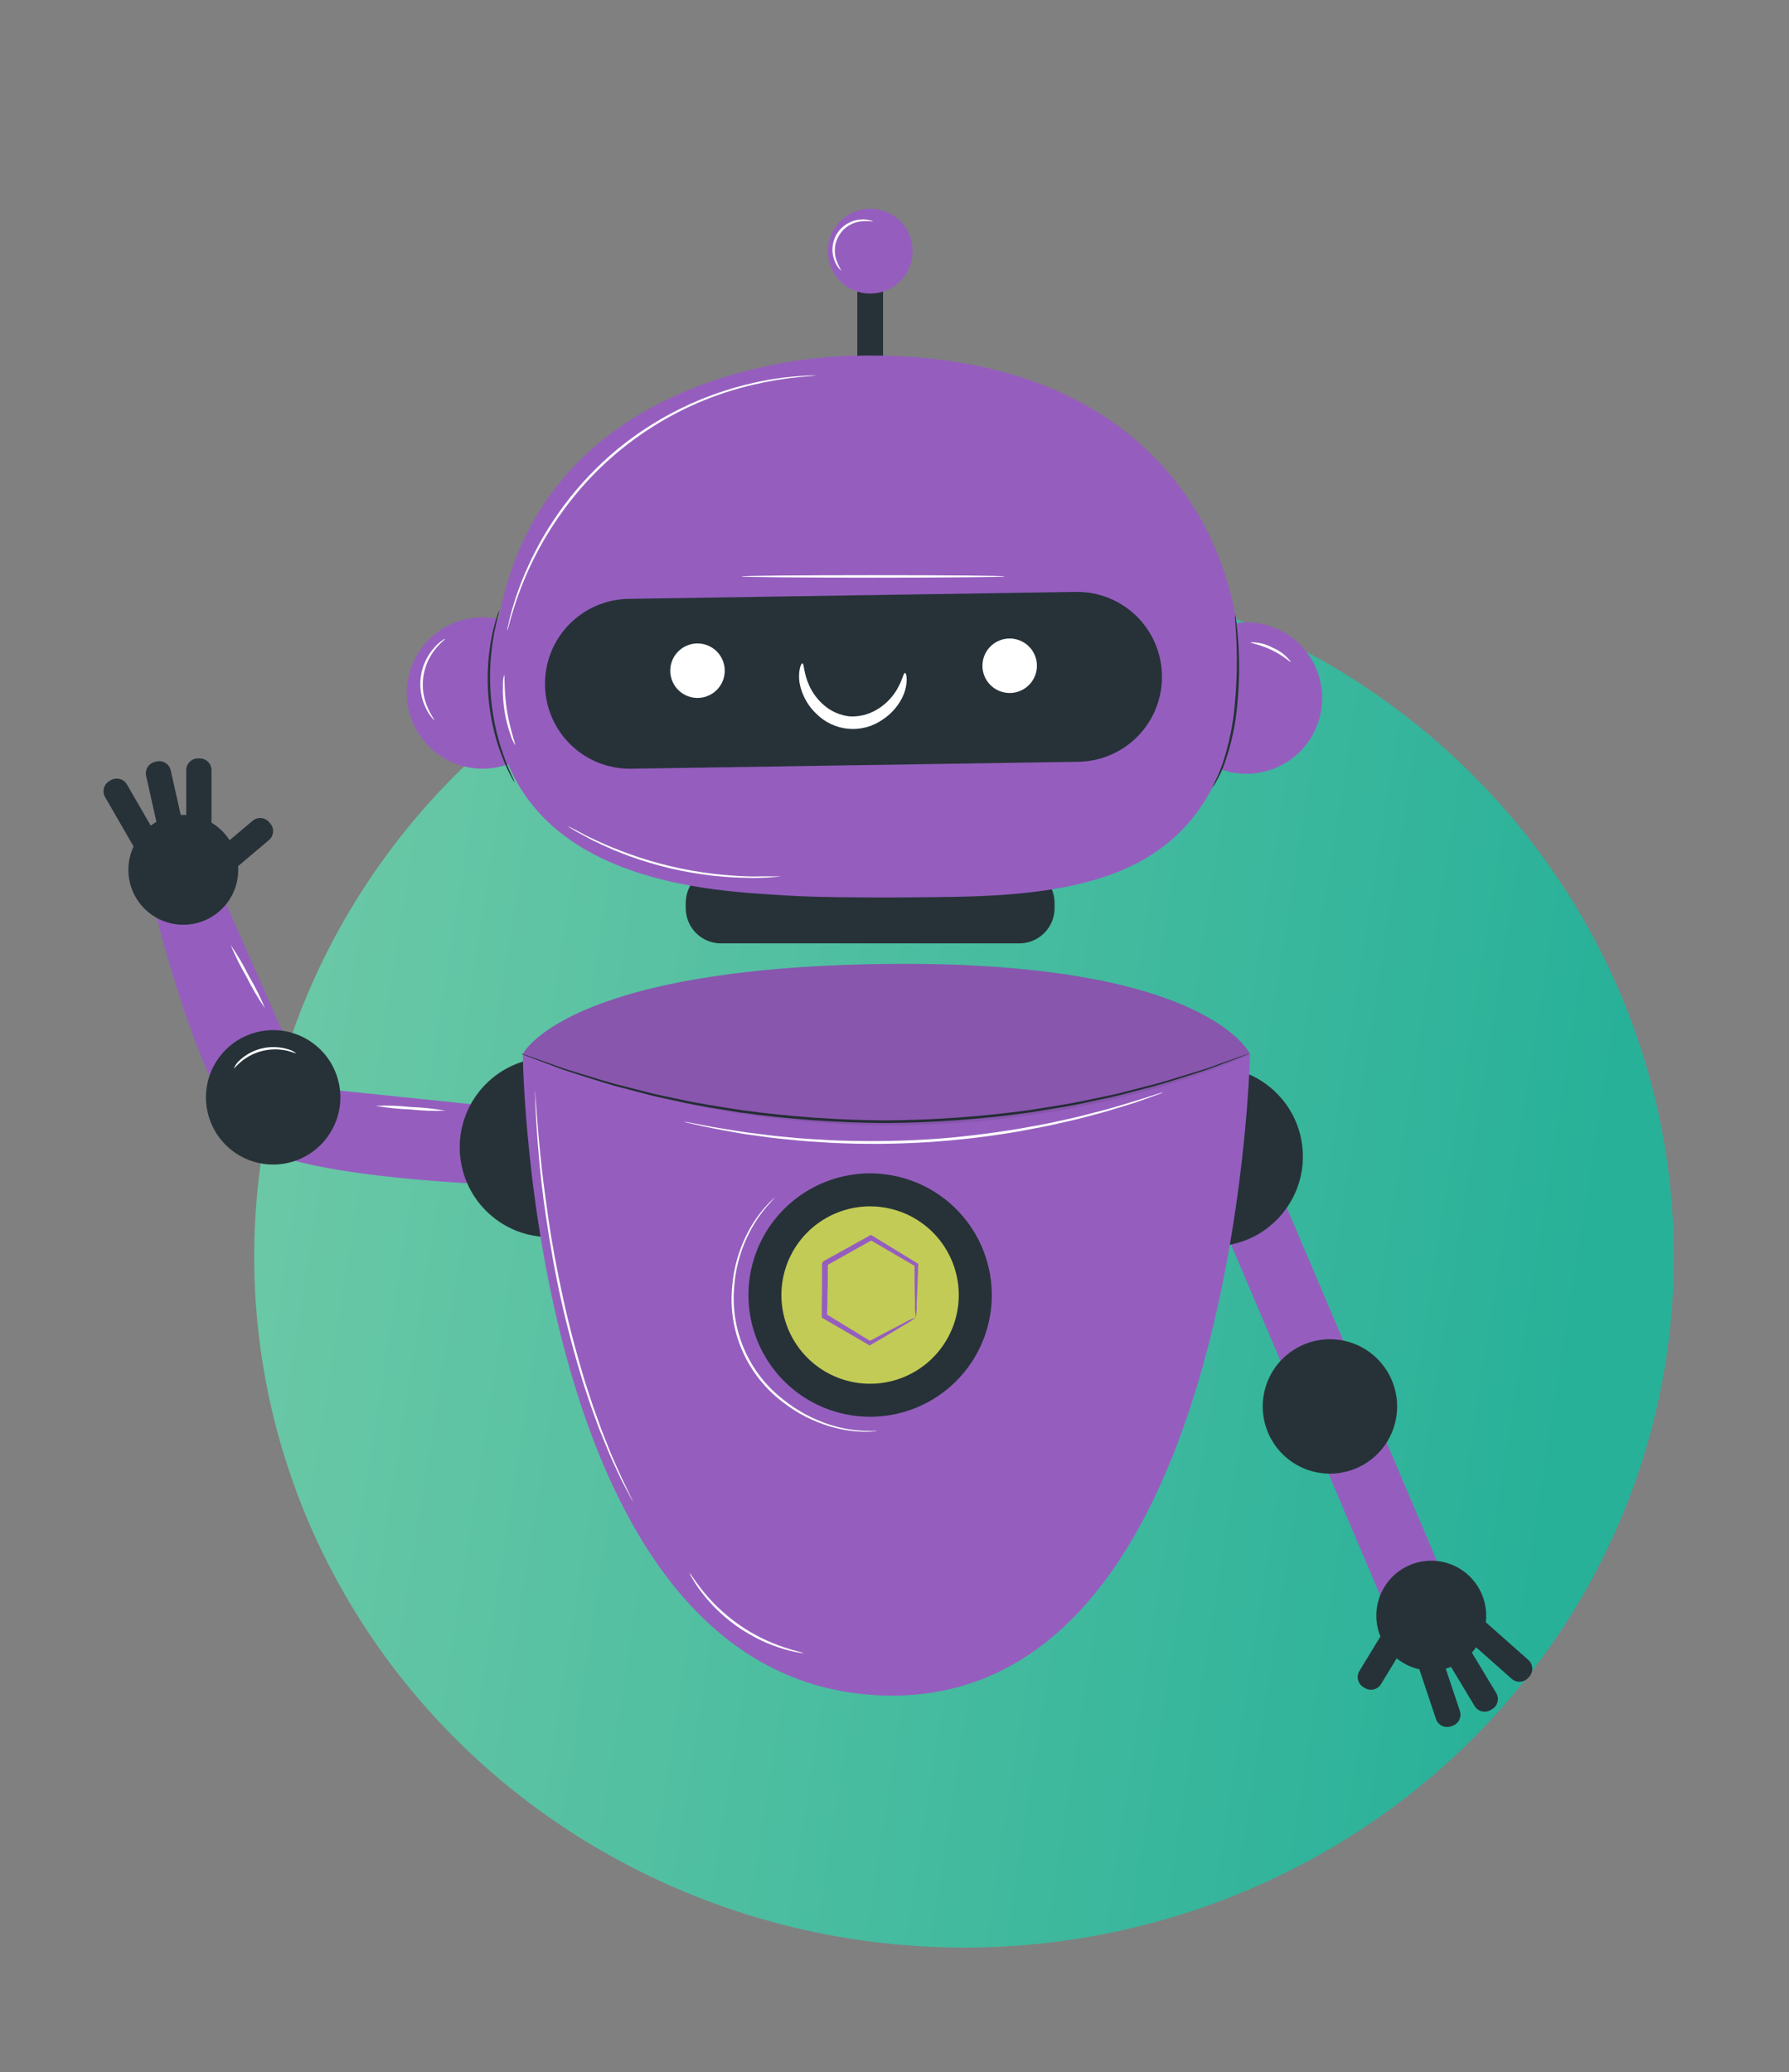 <svg width="373" height="432" viewBox="0 0 373 432" fill="none" xmlns="http://www.w3.org/2000/svg">
<rect x="0" y="0" width="373" height="432" fill="#808080" stroke="none"/>
<ellipse cx="201" cy="262" rx="148" ry="144" fill="url(#paint0_linear_33_464)"/>
<path d="M106.12 231L64 226.64L46.16 186.15L32.3 189.76C32.3 189.76 42.54 232.55 54 239.18C65.46 245.81 104.61 247 104.61 247L106.12 231Z" fill="#955EBE"/>
<path d="M128.512 251.594C135.365 243.883 134.67 232.076 126.959 225.222C119.248 218.369 107.44 219.064 100.587 226.775C93.733 234.486 94.429 246.294 102.14 253.147C109.851 260.001 121.658 259.305 128.512 251.594Z" fill="#263238"/>
<path d="M114.55 257.88C110.221 257.88 106.027 256.379 102.681 253.633C99.335 250.887 97.044 247.066 96.2 242.82C95.355 238.575 96.009 234.168 98.049 230.35C100.09 226.533 103.391 223.541 107.39 221.884C111.389 220.228 115.839 220.009 119.981 221.266C124.124 222.522 127.702 225.176 130.107 228.775C132.512 232.375 133.594 236.696 133.17 241.004C132.746 245.312 130.841 249.339 127.78 252.4C126.047 254.143 123.985 255.524 121.714 256.465C119.443 257.406 117.008 257.887 114.55 257.88V257.88ZM114.55 220.52C110.233 220.516 106.048 222.008 102.708 224.743C99.368 227.479 97.08 231.287 96.233 235.52C95.387 239.754 96.034 244.149 98.065 247.959C100.096 251.768 103.385 254.756 107.372 256.412C111.358 258.068 115.796 258.291 119.928 257.042C124.061 255.794 127.632 253.151 130.035 249.564C132.437 245.977 133.521 241.668 133.103 237.371C132.685 233.075 130.789 229.056 127.74 226C126.013 224.26 123.958 222.88 121.694 221.939C119.43 220.998 117.002 220.516 114.55 220.52V220.52Z" fill="#263238"/>
<path d="M60.224 242.379C67.748 240.572 72.383 233.009 70.577 225.485C68.77 217.962 61.207 213.327 53.683 215.133C46.16 216.939 41.525 224.503 43.331 232.026C45.137 239.55 52.701 244.185 60.224 242.379Z" fill="#263238"/>
<path d="M46.315 189.424C50.786 184.952 50.786 177.702 46.315 173.231C41.843 168.759 34.594 168.759 30.122 173.231C25.651 177.702 25.651 184.952 30.122 189.424C34.594 193.895 41.843 193.895 46.315 189.424Z" fill="#263238"/>
<path d="M56.065 175.131L46.637 183.092L43.237 179.066L52.665 171.104C53.161 170.685 53.804 170.48 54.452 170.535C55.099 170.59 55.698 170.899 56.118 171.396L56.35 171.671C56.559 171.916 56.718 172.201 56.816 172.508C56.915 172.815 56.953 173.138 56.926 173.46C56.9 173.781 56.81 174.094 56.662 174.381C56.514 174.668 56.312 174.923 56.065 175.131V175.131Z" fill="#263238"/>
<path d="M44.09 160.55V172.55C44.09 172.643 44.053 172.732 43.988 172.797C43.922 172.863 43.833 172.9 43.74 172.9H39.18C39.087 172.9 38.998 172.863 38.933 172.797C38.867 172.732 38.83 172.643 38.83 172.55V160.55C38.83 159.9 39.088 159.277 39.548 158.818C40.007 158.358 40.63 158.1 41.28 158.1H41.64C42.29 158.1 42.913 158.358 43.373 158.818C43.832 159.277 44.09 159.9 44.09 160.55V160.55Z" fill="#263238"/>
<path d="M35.599 160.595L38.219 172.306C38.239 172.397 38.222 172.491 38.173 172.57C38.123 172.648 38.044 172.704 37.953 172.724L33.503 173.719C33.413 173.74 33.318 173.723 33.239 173.673C33.161 173.624 33.106 173.545 33.086 173.454L30.466 161.744C30.324 161.11 30.44 160.445 30.788 159.896C31.136 159.348 31.688 158.96 32.322 158.818L32.673 158.739C33.307 158.598 33.972 158.713 34.52 159.061C35.069 159.41 35.457 159.961 35.599 160.595V160.595Z" fill="#263238"/>
<path d="M26.465 163.53L32.465 173.922C32.511 174.003 32.523 174.098 32.499 174.188C32.475 174.278 32.417 174.354 32.336 174.401L28.387 176.681C28.307 176.727 28.211 176.739 28.122 176.715C28.032 176.691 27.956 176.633 27.909 176.552L21.909 166.16C21.584 165.597 21.496 164.929 21.664 164.301C21.833 163.673 22.243 163.138 22.806 162.813L23.118 162.633C23.68 162.308 24.349 162.22 24.977 162.389C25.605 162.557 26.14 162.967 26.465 163.53V163.53Z" fill="#263238"/>
<path d="M289.178 335.89L301.786 330.528L265.407 244.993L252.8 250.355L289.178 335.89Z" fill="#955EBE"/>
<path d="M267.214 253.167C273.883 245.295 272.908 233.508 265.036 226.839C257.164 220.17 245.377 221.146 238.708 229.017C232.04 236.889 233.015 248.676 240.887 255.345C248.758 262.014 260.546 261.038 267.214 253.167Z" fill="#263238"/>
<path d="M253 259.84C250.069 259.841 247.179 259.155 244.562 257.835C241.945 256.516 239.675 254.601 237.934 252.243C236.192 249.886 235.029 247.153 234.536 244.264C234.044 241.375 234.237 238.411 235.1 235.61C236.122 232.306 238.041 229.351 240.643 227.073C243.244 224.794 246.427 223.282 249.836 222.703C253.246 222.125 256.749 222.504 259.956 223.797C263.163 225.09 265.949 227.247 268.004 230.029C270.059 232.81 271.302 236.107 271.596 239.553C271.889 242.998 271.222 246.458 269.667 249.547C268.112 252.636 265.731 255.234 262.789 257.051C259.847 258.868 256.458 259.833 253 259.84V259.84ZM253 222.46C249.547 222.464 246.164 223.425 243.225 225.237C240.286 227.049 237.908 229.64 236.355 232.724C234.801 235.807 234.133 239.26 234.426 242.7C234.718 246.14 235.959 249.432 238.011 252.208C240.062 254.985 242.844 257.138 246.046 258.428C249.248 259.718 252.746 260.095 256.149 259.516C259.553 258.936 262.729 257.424 265.324 255.148C267.919 252.871 269.832 249.919 270.85 246.62V246.62C272.302 241.893 271.82 236.782 269.508 232.41C267.197 228.038 263.245 224.761 258.52 223.3C256.713 222.74 254.831 222.457 252.94 222.46H253Z" fill="#263238"/>
<path d="M290.784 296.944C292.855 289.489 288.491 281.766 281.036 279.694C273.581 277.622 265.858 281.986 263.787 289.441C261.715 296.896 266.079 304.619 273.534 306.691C280.989 308.763 288.712 304.399 290.784 296.944Z" fill="#263238"/>
<path d="M298.41 348.25C304.734 348.25 309.86 343.124 309.86 336.8C309.86 330.476 304.734 325.35 298.41 325.35C292.086 325.35 286.96 330.476 286.96 336.8C286.96 343.124 292.086 348.25 298.41 348.25Z" fill="#263238"/>
<path d="M283.434 348.331L289.846 337.811L294.346 340.553L287.934 351.074C287.596 351.628 287.051 352.026 286.42 352.179C285.789 352.333 285.122 352.229 284.567 351.891L284.26 351.703C283.984 351.537 283.743 351.317 283.552 351.057C283.361 350.797 283.223 350.502 283.147 350.189C283.07 349.875 283.056 349.55 283.105 349.231C283.154 348.912 283.266 348.606 283.434 348.331V348.331Z" fill="#263238"/>
<path d="M299.398 358.365L295.598 346.982C295.569 346.894 295.575 346.798 295.617 346.715C295.658 346.632 295.731 346.569 295.819 346.539L300.145 345.095C300.233 345.066 300.329 345.073 300.412 345.114C300.495 345.156 300.558 345.228 300.587 345.317L304.387 356.699C304.485 357.005 304.522 357.328 304.495 357.649C304.469 357.97 304.379 358.282 304.232 358.568C304.085 358.854 303.883 359.108 303.637 359.316C303.392 359.524 303.107 359.682 302.801 359.78L302.459 359.894C301.851 360.089 301.189 360.038 300.617 359.752C300.045 359.467 299.608 358.969 299.398 358.365V358.365Z" fill="#263238"/>
<path d="M307.447 355.637L301.254 345.358C301.23 345.319 301.214 345.275 301.207 345.23C301.2 345.184 301.203 345.138 301.214 345.093C301.225 345.049 301.244 345.007 301.272 344.97C301.299 344.933 301.333 344.902 301.373 344.878L305.278 342.524C305.318 342.501 305.361 342.485 305.407 342.478C305.452 342.471 305.499 342.474 305.543 342.485C305.588 342.496 305.63 342.515 305.667 342.543C305.704 342.57 305.735 342.604 305.759 342.644L311.952 352.922C312.287 353.479 312.388 354.146 312.231 354.776C312.075 355.407 311.674 355.95 311.118 356.285L310.809 356.471C310.253 356.806 309.586 356.907 308.955 356.75C308.325 356.594 307.782 356.193 307.447 355.637V355.637Z" fill="#263238"/>
<path d="M315.177 349.969L306.195 342.012C306.126 341.95 306.083 341.864 306.078 341.771C306.072 341.678 306.104 341.587 306.165 341.518L309.182 338.112C309.244 338.043 309.331 338 309.423 337.995C309.516 337.989 309.607 338.021 309.677 338.082L318.658 346.04C319.145 346.471 319.44 347.077 319.479 347.726C319.518 348.374 319.298 349.012 318.868 349.498L318.629 349.768C318.197 350.251 317.591 350.544 316.944 350.582C316.298 350.619 315.662 350.399 315.177 349.969V349.969Z" fill="#263238"/>
<path d="M109 219.74C109 219.74 110.35 350.88 183.94 353.44C257.53 356 260.62 220.68 260.62 219.74C260.62 219.74 251.93 200.19 184.81 200.95C117.69 201.71 109 219.74 109 219.74Z" fill="#955EBE"/>
<path d="M150.32 196.66H212.52C216.579 196.66 219.87 193.369 219.87 189.31V188.24C219.87 184.181 216.579 180.89 212.52 180.89H150.32C146.261 180.89 142.97 184.181 142.97 188.24V189.31C142.97 193.369 146.261 196.66 150.32 196.66Z" fill="#263238"/>
<path d="M178.74 80.05H184.11V52.9H178.74V80.05Z" fill="#263238"/>
<path d="M263.534 160.877C272.013 158.862 277.253 150.355 275.237 141.876C273.222 133.397 264.715 128.157 256.236 130.172C247.757 132.188 242.517 140.695 244.533 149.174C246.548 157.652 255.055 162.892 263.534 160.877Z" fill="#955EBE"/>
<path d="M104.086 159.852C112.586 157.924 117.913 149.472 115.985 140.972C114.057 132.473 105.604 127.146 97.105 129.074C88.606 131.002 83.279 139.455 85.207 147.954C87.135 156.453 95.587 161.78 104.086 159.852Z" fill="#955EBE"/>
<path d="M178.3 74.16C178.3 74.16 114.14 73.39 104 129C93.86 184.61 148.1 185.61 163.71 186.66C170.78 187.14 185.92 187.19 199.28 186.95C228.86 186.44 249.76 180.72 256.87 153.28C257.717 150.062 258.249 146.77 258.46 143.45C260.33 113.33 240 72.68 178.3 74.16Z" fill="#955EBE"/>
<path d="M224.84 158.8L131.63 160.25C129.304 160.291 126.993 159.873 124.83 159.02C122.666 158.167 120.691 156.895 119.019 155.278C117.347 153.661 116.011 151.73 115.086 149.596C114.161 147.461 113.666 145.166 113.63 142.84V142.84C113.59 140.514 114.01 138.203 114.864 136.039C115.718 133.875 116.99 131.9 118.608 130.229C120.226 128.557 122.158 127.22 124.293 126.296C126.428 125.371 128.724 124.876 131.05 124.84L224.26 123.39C226.586 123.348 228.898 123.765 231.062 124.617C233.227 125.47 235.201 126.742 236.874 128.359C238.546 129.976 239.882 131.908 240.807 134.043C241.731 136.178 242.225 138.474 242.26 140.8C242.301 143.127 241.883 145.438 241.029 147.603C240.175 149.767 238.903 151.742 237.285 153.414C235.666 155.086 233.734 156.423 231.599 157.347C229.463 158.271 227.167 158.765 224.84 158.8V158.8Z" fill="#263238"/>
<path d="M151 140.91C150.783 142.012 150.245 143.025 149.452 143.821C148.66 144.617 147.649 145.16 146.548 145.382C145.446 145.604 144.304 145.494 143.265 145.067C142.227 144.639 141.338 143.913 140.712 142.981C140.085 142.048 139.75 140.951 139.747 139.828C139.744 138.705 140.074 137.606 140.696 136.67C141.318 135.735 142.203 135.004 143.24 134.572C144.276 134.139 145.418 134.024 146.52 134.24C147.252 134.384 147.949 134.67 148.57 135.083C149.192 135.496 149.726 136.027 150.142 136.647C150.558 137.266 150.848 137.962 150.995 138.693C151.142 139.425 151.144 140.178 151 140.91V140.91Z" fill="white"/>
<path d="M216.09 139.87C215.875 140.973 215.338 141.987 214.546 142.785C213.754 143.583 212.744 144.127 211.642 144.35C210.541 144.573 209.398 144.465 208.359 144.038C207.319 143.612 206.429 142.886 205.802 141.954C205.175 141.021 204.838 139.924 204.835 138.8C204.832 137.676 205.162 136.577 205.784 135.641C206.405 134.705 207.291 133.974 208.328 133.541C209.365 133.109 210.507 132.993 211.61 133.21C213.087 133.5 214.388 134.364 215.228 135.613C216.068 136.862 216.378 138.393 216.09 139.87V139.87Z" fill="white"/>
<path d="M206.72 271.82C206.355 276.824 204.514 281.608 201.43 285.566C198.346 289.524 194.158 292.478 189.395 294.056C184.632 295.634 179.508 295.764 174.671 294.43C169.834 293.095 165.502 290.357 162.221 286.56C158.941 282.764 156.859 278.08 156.241 273.101C155.622 268.121 156.494 263.07 158.746 258.587C160.998 254.103 164.529 250.387 168.892 247.91C173.256 245.433 178.256 244.306 183.26 244.67C189.971 245.161 196.211 248.297 200.611 253.388C205.01 258.48 207.207 265.109 206.72 271.82V271.82Z" fill="#263238"/>
<path d="M199.85 271.32C199.583 274.967 198.241 278.454 195.993 281.338C193.744 284.222 190.691 286.375 187.219 287.524C183.748 288.673 180.013 288.767 176.488 287.794C172.963 286.82 169.806 284.823 167.415 282.056C165.025 279.288 163.509 275.873 163.06 272.244C162.61 268.615 163.247 264.934 164.889 261.666C166.532 258.399 169.106 255.692 172.287 253.888C175.468 252.083 179.113 251.263 182.76 251.53C185.182 251.706 187.546 252.358 189.716 253.448C191.886 254.538 193.82 256.045 195.407 257.883C196.994 259.721 198.203 261.854 198.966 264.159C199.728 266.465 200.029 268.898 199.85 271.32V271.32Z" fill="#C2CB56"/>
<path d="M190.94 274.68C190.799 273.67 190.742 272.65 190.77 271.63C190.72 269.72 190.68 266.99 190.68 263.63L190.88 264L181.37 258.45H181.9L172.3 263.84C172.04 264.28 172.65 263.25 172.59 263.36V264.78V266.21C172.59 267.15 172.59 268.09 172.54 269.01C172.54 270.85 172.47 272.63 172.44 274.35L172.18 273.89L181.58 279.63H181.16C184.09 278.05 186.51 276.79 188.16 275.93C189.048 275.425 189.974 274.99 190.93 274.63C190.184 275.238 189.38 275.77 188.53 276.22C186.91 277.22 184.53 278.63 181.53 280.36L181.32 280.48L181.11 280.36L171.59 274.81L171.33 274.66V274.34C171.33 272.62 171.35 270.84 171.39 269C171.39 268.08 171.39 267.15 171.39 266.2V264.78V263.4C171.33 263.51 171.94 262.49 171.68 262.92L181.31 257.58L181.59 257.43L181.85 257.59L191.24 263.33L191.45 263.46V263.7C191.34 267.16 191.23 269.94 191.13 271.83C191.156 272.784 191.092 273.738 190.94 274.68Z" fill="#955EBE"/>
<path d="M187.689 58.608C191.145 55.152 191.145 49.548 187.689 46.092C184.233 42.636 178.629 42.636 175.173 46.092C171.717 49.548 171.717 55.152 175.173 58.608C178.629 62.064 184.233 62.064 187.689 58.608Z" fill="#955EBE"/>
<path d="M167.29 138.29C167.71 138.34 167.5 140.29 168.74 142.96C169.443 144.493 170.466 145.857 171.74 146.96C173.234 148.274 175.094 149.101 177.07 149.33C179.057 149.458 181.037 148.984 182.75 147.97C184.2 147.127 185.455 145.985 186.43 144.62C188.13 142.25 188.28 140.26 188.7 140.29C188.87 140.29 189.04 140.79 189.04 141.73C189.002 143.069 188.66 144.382 188.04 145.57C187.108 147.365 185.731 148.891 184.04 150C181.95 151.473 179.403 152.154 176.857 151.921C174.31 151.689 171.929 150.558 170.14 148.73C168.68 147.334 167.605 145.584 167.02 143.65C166.603 142.36 166.494 140.99 166.7 139.65C166.87 138.72 167.13 138.26 167.29 138.29Z" fill="white"/>
<path d="M252.72 164.2C252.62 164.2 253.77 162.4 254.88 159.25C256.26 155.125 257.134 150.846 257.48 146.51C257.88 142.189 257.981 137.845 257.78 133.51C257.71 131.84 257.63 130.51 257.55 129.51C257.482 129.026 257.466 128.537 257.5 128.05C257.628 128.521 257.712 129.003 257.75 129.49C257.89 130.42 258.03 131.77 258.15 133.49C258.464 137.86 258.413 142.248 258 146.61C257.648 150.987 256.717 155.298 255.23 159.43C254.759 160.676 254.191 161.883 253.53 163.04C253.294 163.449 253.023 163.837 252.72 164.2V164.2Z" fill="#263238"/>
<path d="M104.12 127.14C104.063 127.626 103.959 128.105 103.81 128.57C103.68 129.02 103.54 129.57 103.41 130.23C103.28 130.89 103.08 131.61 102.96 132.44C102.609 134.367 102.376 136.314 102.26 138.27C102.125 140.663 102.159 143.062 102.36 145.45C102.583 147.834 102.971 150.199 103.52 152.53C103.979 154.436 104.553 156.313 105.24 158.15C105.51 158.94 105.82 159.63 106.07 160.25C106.32 160.87 106.56 161.39 106.76 161.81C106.988 162.242 107.175 162.694 107.32 163.16C107.035 162.763 106.788 162.342 106.58 161.9C106.297 161.4 106.04 160.886 105.81 160.36C105.53 159.76 105.19 159.07 104.9 158.28C104.157 156.448 103.543 154.567 103.06 152.65C102.475 150.297 102.067 147.904 101.84 145.49C101.636 143.078 101.616 140.655 101.78 138.24C101.919 136.267 102.193 134.306 102.6 132.37C102.75 131.54 102.96 130.81 103.13 130.16C103.3 129.51 103.46 128.96 103.61 128.51C103.742 128.04 103.913 127.582 104.12 127.14V127.14Z" fill="#263238"/>
<path d="M108.66 219.63L109.04 219.74L110.16 220.12L114.42 221.62L117.5 222.72C118.63 223.1 119.88 223.46 121.21 223.87C123.88 224.66 126.89 225.69 130.31 226.49L135.64 227.86C137.5 228.33 139.46 228.68 141.48 229.12C145.48 230.04 149.87 230.67 154.48 231.41C164.449 232.778 174.497 233.496 184.56 233.56C194.623 233.501 204.671 232.783 214.64 231.41C219.22 230.67 223.58 230.05 227.64 229.12C229.64 228.69 231.64 228.34 233.48 227.87L238.82 226.5C242.23 225.7 245.24 224.67 247.91 223.88C249.24 223.47 250.49 223.11 251.62 222.73L254.7 221.63L258.96 220.13L260.08 219.75C260.206 219.7 260.337 219.663 260.47 219.64L260.1 219.8L259 220.23L254.77 221.82L251.62 223C250.5 223.39 249.25 223.76 247.92 224.19C245.25 225.01 242.25 226.06 238.83 226.89L233.49 228.29C231.64 228.77 229.67 229.13 227.65 229.58C223.65 230.52 219.25 231.16 214.65 231.92C204.66 233.322 194.588 234.053 184.5 234.11C174.416 234.046 164.347 233.311 154.36 231.91C149.77 231.16 145.36 230.51 141.36 229.57C139.36 229.12 137.36 228.76 135.52 228.28L130.18 226.88C126.76 226.05 123.76 225 121.09 224.18C119.76 223.75 118.52 223.38 117.39 222.99L114.32 221.84L110.09 220.25L108.99 219.82C108.874 219.767 108.764 219.704 108.66 219.63Z" fill="#263238"/>
<g opacity="0.3">
<path opacity="0.3" d="M109 219.74C109 219.74 117.69 201.74 184.81 200.95C251.93 200.16 260.62 219.74 260.62 219.74C260.62 219.74 192.88 253.13 109 219.74Z" fill="black"/>
</g>
<path d="M170.17 78.32C170.093 78.327 170.016 78.327 169.94 78.32L169.27 78.39C168.67 78.45 167.79 78.47 166.66 78.6C163.472 78.909 160.308 79.434 157.19 80.17C141.065 83.863 126.841 93.314 117.19 106.75C112.527 113.206 108.997 120.409 106.75 128.05C106.4 129.13 106.21 129.99 106.04 130.56L105.85 131.22C105.832 131.296 105.805 131.37 105.77 131.44C105.757 131.364 105.757 131.286 105.77 131.21C105.77 131.03 105.85 130.81 105.91 130.54C106.05 129.96 106.2 129.09 106.52 127.99C107.355 124.883 108.424 121.844 109.72 118.9C113.994 109.115 120.502 100.467 128.72 93.65C136.973 86.884 146.696 82.144 157.11 79.81C160.246 79.097 163.432 78.626 166.64 78.4C167.78 78.3 168.64 78.31 169.26 78.28H169.94C170.1 78.3 170.17 78.31 170.17 78.32Z" fill="white"/>
<path d="M107.4 155.3C106.999 154.681 106.689 154.007 106.48 153.3C105.294 149.958 104.741 146.424 104.85 142.88C104.821 142.144 104.909 141.408 105.11 140.7C105.27 140.7 105.05 144.04 105.69 148.08C106.33 152.12 107.55 155.24 107.4 155.3Z" fill="white"/>
<path d="M90.57 150.13C90.57 150.13 90.34 149.97 90.03 149.59C89.588 149.051 89.209 148.464 88.9 147.84C87.832 145.773 87.424 143.428 87.729 141.121C88.035 138.815 89.04 136.658 90.61 134.94C91.07 134.414 91.59 133.944 92.16 133.54C92.356 133.375 92.579 133.247 92.82 133.16C92.88 133.24 91.98 133.85 90.89 135.16C89.46 136.873 88.544 138.957 88.25 141.17C87.957 143.382 88.296 145.633 89.23 147.66C89.93 149.25 90.64 150.07 90.57 150.13Z" fill="white"/>
<path d="M182 46.18C181.22 46.094 180.433 46.077 179.65 46.13C178.717 46.212 177.816 46.506 177.014 46.991C176.213 47.475 175.534 48.136 175.028 48.924C174.522 49.712 174.203 50.605 174.096 51.535C173.989 52.465 174.096 53.408 174.41 54.29C174.68 55.022 175.015 55.728 175.41 56.4C175.41 56.4 175.21 56.28 174.93 55.96C174.546 55.497 174.241 54.973 174.03 54.41C173.648 53.476 173.497 52.464 173.59 51.46C173.682 50.455 174.015 49.488 174.561 48.639C175.106 47.791 175.848 47.086 176.723 46.585C177.599 46.084 178.582 45.801 179.59 45.76C180.189 45.718 180.79 45.776 181.37 45.93C181.82 46 182 46.15 182 46.18Z" fill="white"/>
<path d="M269.16 138C269.05 138.12 267.5 136.63 265.16 135.51C262.82 134.39 260.69 134.06 260.71 133.9C262.34 133.859 263.952 134.253 265.38 135.04C266.883 135.669 268.189 136.691 269.16 138V138Z" fill="white"/>
<path d="M132 313.07C131.954 313.01 131.914 312.947 131.88 312.88L131.55 312.29C131.25 311.72 130.85 310.96 130.33 309.99C130.07 309.49 129.79 308.93 129.47 308.33L128.53 306.33C127.85 304.88 127.09 303.23 126.34 301.33C125.96 300.4 125.56 299.42 125.14 298.41C124.72 297.4 124.36 296.3 123.95 295.19C123.09 292.98 122.36 290.55 121.51 288.03C119.94 282.93 118.4 277.28 117.05 271.28C115.7 265.28 114.72 259.49 113.92 254.22C113.12 248.95 112.6 244.22 112.28 240.16C112.09 238.16 111.97 236.34 111.87 234.74C111.77 233.14 111.68 231.74 111.65 230.64C111.62 229.54 111.59 228.69 111.56 228.05V227.38C111.549 227.304 111.549 227.226 111.56 227.15C111.572 227.226 111.572 227.304 111.56 227.38L111.62 228.05C111.62 228.68 111.73 229.55 111.8 230.63C111.87 231.71 111.97 233.13 112.11 234.72C112.25 236.31 112.38 238.13 112.6 240.13C112.96 244.13 113.6 248.89 114.35 254.13C115.1 259.37 116.19 265.13 117.51 271.13C118.83 277.13 120.38 282.77 121.91 287.86C122.76 290.38 123.47 292.8 124.31 295.01C124.71 296.13 125.09 297.2 125.47 298.23L126.63 301.17C127.35 303.04 128.09 304.7 128.75 306.17L129.65 308.17C129.94 308.78 130.22 309.34 130.47 309.85L131.59 312.19L131.87 312.8C131.931 312.881 131.975 312.972 132 313.07Z" fill="white"/>
<path d="M92.87 231.54C90.43 231.632 87.987 231.545 85.56 231.28C83.122 231.195 80.692 230.937 78.29 230.51C80.73 230.418 83.173 230.505 85.6 230.77C88.038 230.855 90.468 231.112 92.87 231.54Z" fill="white"/>
<path d="M55.25 210.19C53.832 208.124 52.559 205.962 51.44 203.72C50.172 201.56 49.056 199.315 48.1 197C49.514 199.07 50.784 201.235 51.9 203.48C53.174 205.634 54.294 207.877 55.25 210.19V210.19Z" fill="white"/>
<path d="M167.5 344.6C167.106 344.593 166.714 344.546 166.33 344.46C165.272 344.272 164.227 344.018 163.2 343.7C161.675 343.236 160.185 342.664 158.74 341.99C156.98 341.142 155.289 340.159 153.68 339.05C152.089 337.914 150.591 336.653 149.2 335.28C148.073 334.151 147.03 332.941 146.08 331.66C145.429 330.805 144.838 329.906 144.31 328.97C144.094 328.641 143.916 328.289 143.78 327.92C143.86 327.87 144.7 329.32 146.37 331.44C147.352 332.672 148.41 333.841 149.54 334.94C152.308 337.629 155.484 339.863 158.95 341.56C160.366 342.244 161.822 342.842 163.31 343.35C165.87 344.21 167.52 344.5 167.5 344.6Z" fill="white"/>
<path d="M182.84 298.34C182.609 298.38 182.375 298.404 182.14 298.41C181.475 298.466 180.807 298.486 180.14 298.47C177.653 298.415 175.186 298.015 172.81 297.28C171.168 296.769 169.569 296.127 168.03 295.36C166.265 294.452 164.59 293.377 163.03 292.15C159.415 289.373 156.566 285.723 154.75 281.542C152.935 277.361 152.212 272.787 152.65 268.25C152.813 266.281 153.164 264.332 153.7 262.43C154.179 260.78 154.798 259.175 155.55 257.63C156.635 255.39 158.028 253.313 159.69 251.46C160.136 250.953 160.61 250.473 161.11 250.02C161.275 249.854 161.452 249.701 161.64 249.56C161.64 249.56 160.98 250.27 159.84 251.56C158.24 253.442 156.895 255.526 155.84 257.76C154.267 261.052 153.331 264.611 153.08 268.25C152.675 272.707 153.396 277.194 155.179 281.298C156.961 285.403 159.747 288.994 163.28 291.74C164.794 292.959 166.422 294.03 168.14 294.94C169.646 295.734 171.214 296.403 172.83 296.94C175.171 297.699 177.602 298.146 180.06 298.27C181.87 298.34 182.84 298.28 182.84 298.34Z" fill="white"/>
<path d="M61.77 219.59C61.77 219.67 61 219.3 59.77 219.01C58.124 218.65 56.418 218.667 54.78 219.06C53.141 219.453 51.613 220.212 50.31 221.28C49.31 222.11 48.83 222.77 48.76 222.72C49.034 222.058 49.459 221.47 50 221C51.298 219.809 52.878 218.969 54.591 218.56C56.305 218.15 58.094 218.185 59.79 218.66C60.513 218.814 61.19 219.132 61.77 219.59V219.59Z" fill="white"/>
<path d="M209.44 120.16C209.44 120.3 197.16 120.42 182.02 120.42C166.88 120.42 154.59 120.3 154.59 120.16C154.59 120.02 166.87 119.9 182.02 119.9C197.17 119.9 209.44 120 209.44 120.16Z" fill="white"/>
<path d="M162.64 182.69C162.49 182.732 162.336 182.756 162.18 182.76L160.84 182.88C160.26 182.93 159.55 182.97 158.72 182.99C157.89 183.01 156.95 183.05 155.91 182.99C153.82 182.99 151.34 182.84 148.59 182.55C145.614 182.204 142.66 181.693 139.74 181.02C136.827 180.321 133.956 179.46 131.14 178.44C128.846 177.6 126.596 176.642 124.4 175.57C123.4 175.13 122.63 174.67 121.9 174.28C121.17 173.89 120.55 173.54 120.05 173.28L118.9 172.58C118.764 172.504 118.636 172.414 118.52 172.31C118.52 172.31 118.68 172.31 118.95 172.49L120.15 173.1C120.66 173.38 121.29 173.71 122.03 174.1C122.77 174.49 123.61 174.89 124.56 175.31C126.44 176.19 128.73 177.13 131.31 178.06C136.917 180.07 142.735 181.439 148.65 182.14C151.37 182.46 153.84 182.64 155.91 182.69C156.91 182.75 157.91 182.69 158.72 182.69C159.53 182.69 160.25 182.69 160.83 182.69H162.17C162.326 182.664 162.484 182.664 162.64 182.69V182.69Z" fill="white"/>
<path d="M242.47 227.75C242.396 227.799 242.315 227.836 242.23 227.86L241.51 228.13L238.73 229.13C237.52 229.57 236.04 230.08 234.29 230.59C232.54 231.1 230.57 231.76 228.34 232.32L224.86 233.24C223.65 233.55 222.37 233.81 221.06 234.12C218.44 234.75 215.6 235.25 212.62 235.82C199.64 238.081 186.449 238.889 173.29 238.23C170.29 238.04 167.38 237.89 164.7 237.58C163.36 237.44 162.06 237.34 160.82 237.17L157.25 236.68C154.97 236.41 152.93 236 151.14 235.68C149.35 235.36 147.8 235.06 146.55 234.77L143.67 234.13L142.92 233.95C142.833 233.936 142.749 233.909 142.67 233.87C142.76 233.863 142.85 233.863 142.94 233.87L143.69 234L146.59 234.55C147.85 234.8 149.39 235.09 151.19 235.36C152.99 235.63 155.02 236.02 157.3 236.27L160.86 236.72C162.1 236.88 163.4 236.97 164.74 237.1C167.41 237.39 170.29 237.52 173.31 237.7C179.36 237.95 186.01 237.96 192.99 237.55C199.97 237.14 206.56 236.27 212.53 235.29C215.53 234.74 218.35 234.29 220.97 233.65C222.28 233.35 223.56 233.1 224.77 232.8L228.25 231.91C230.48 231.38 232.45 230.76 234.2 230.26C235.95 229.76 237.45 229.26 238.66 228.89L241.47 227.99L242.21 227.77L242.47 227.75Z" fill="white"/>
<defs>
<linearGradient id="paint0_linear_33_464" x1="329.5" y1="270.5" x2="59" y2="228" gradientUnits="userSpaceOnUse">
<stop stop-color="#28B199"/>
<stop offset="1" stop-color="#6AC8A6"/>
</linearGradient>
</defs>
</svg>
